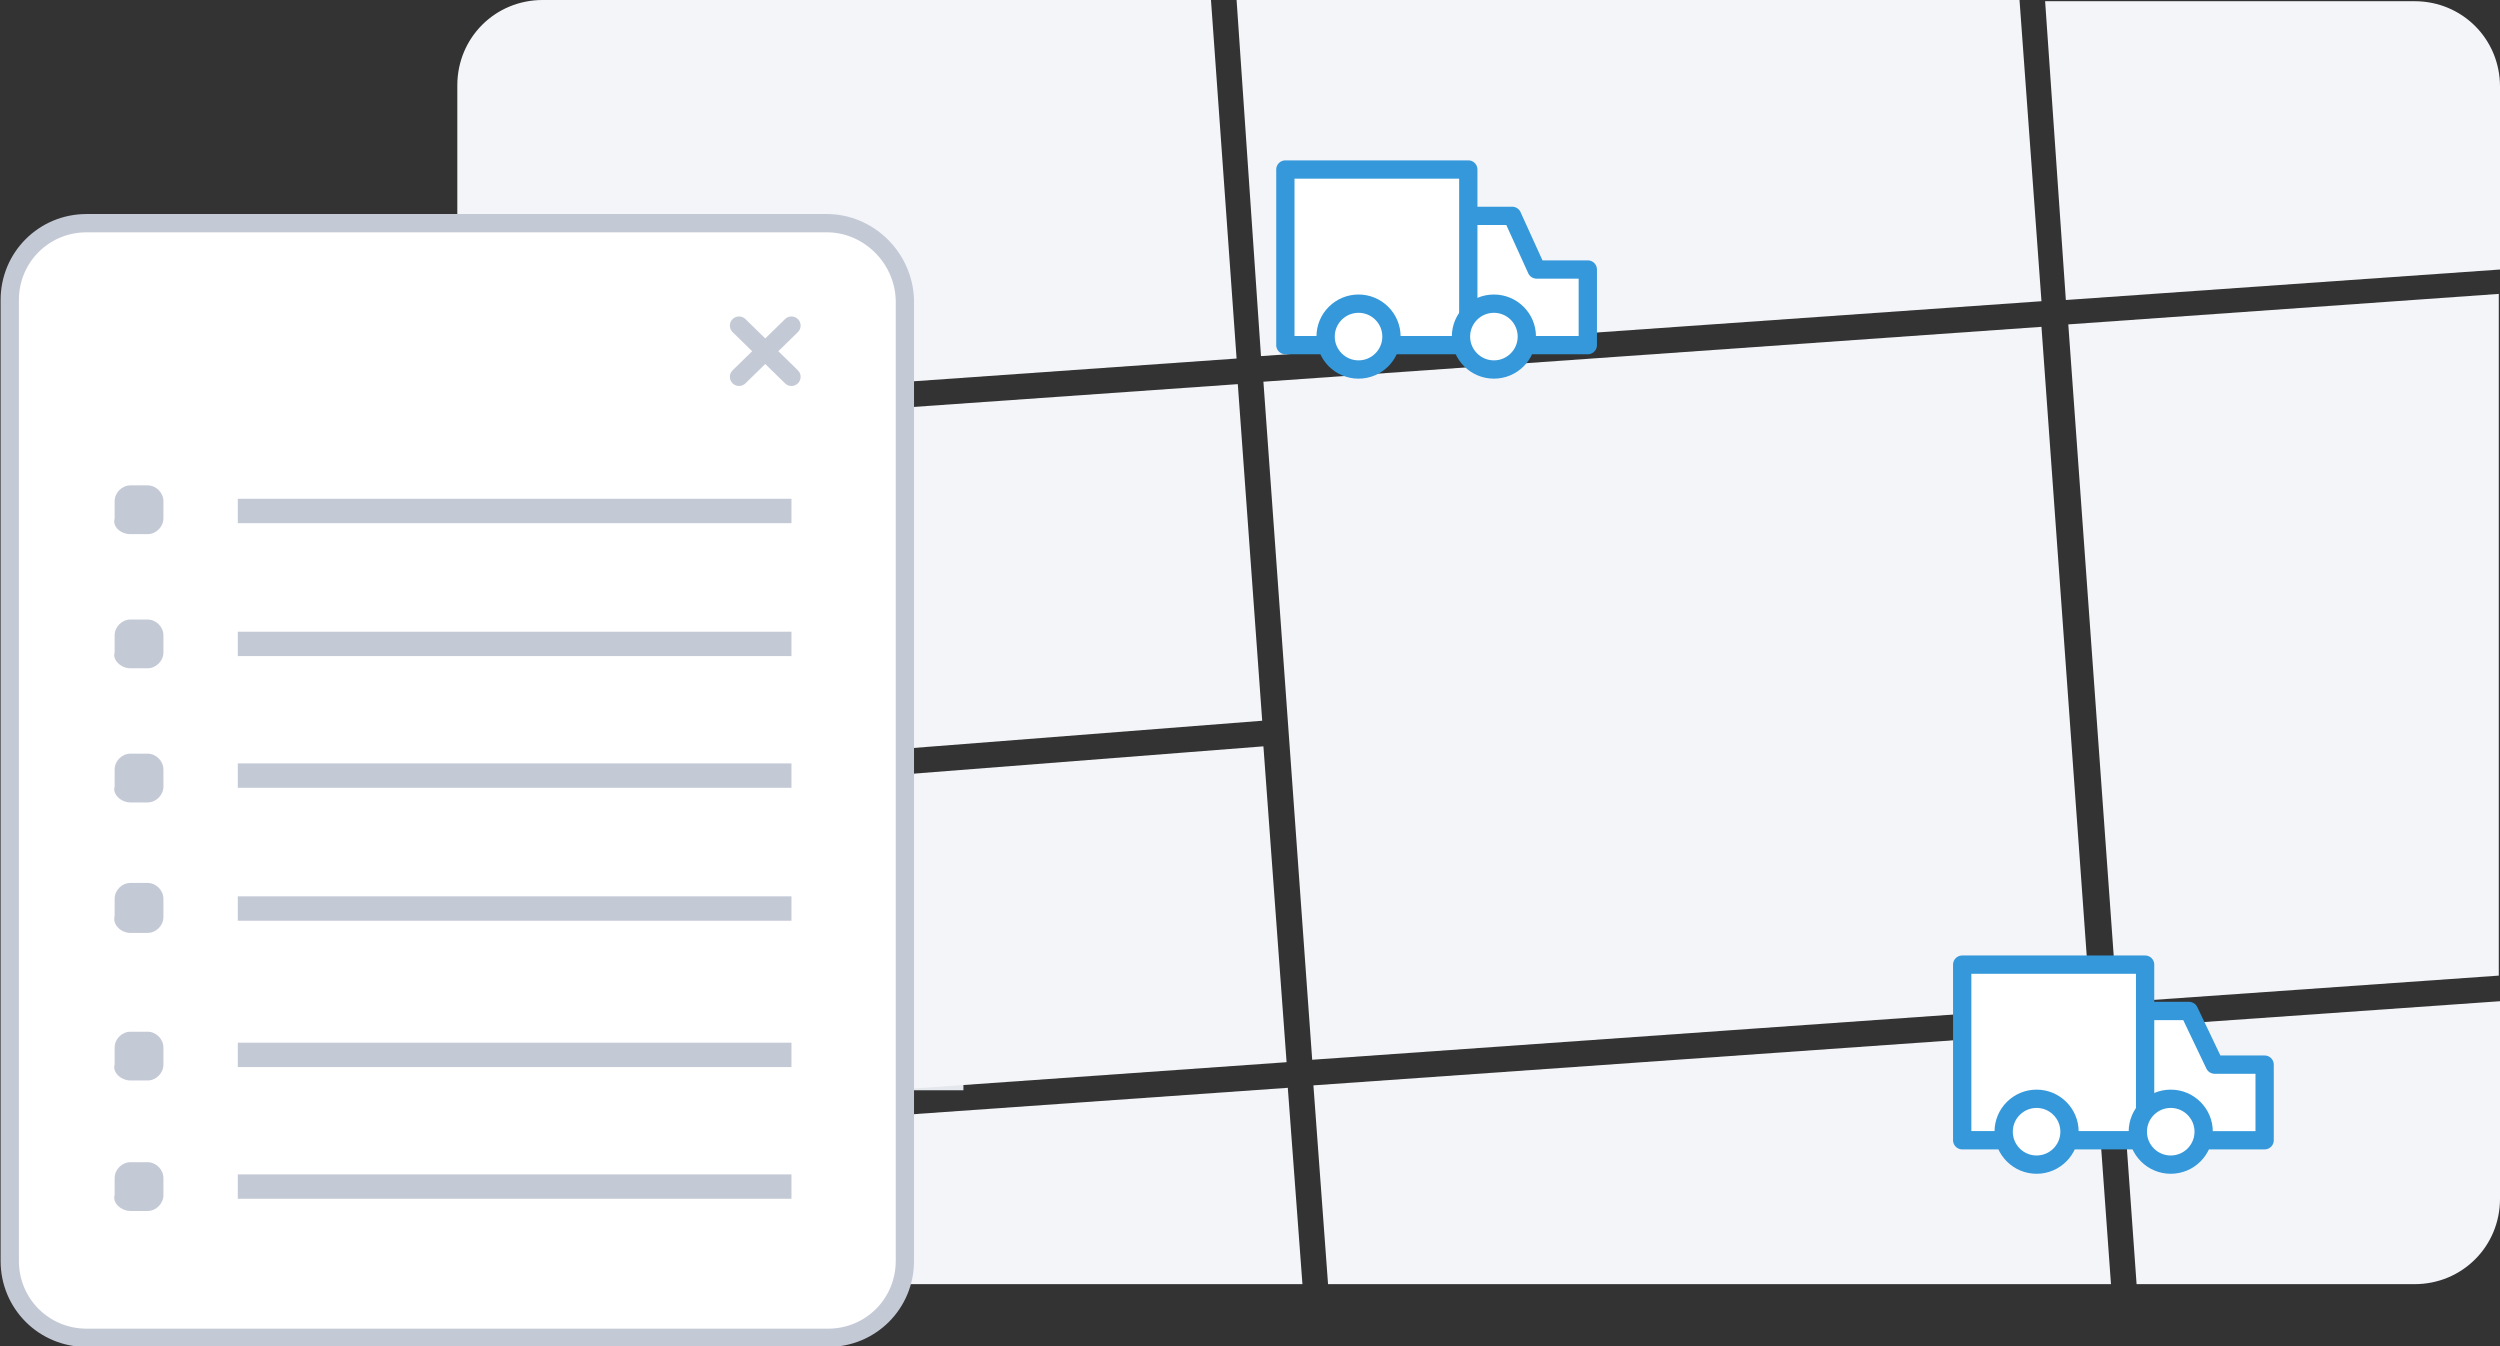 <svg xmlns="http://www.w3.org/2000/svg" id="Слой_1" viewBox="0 0 205 110.4">
    <rect x="0" y="0" width="205" height="110.4" fill="#333333" stroke="none"/>
    <style>
        .st0,.st1{fill-rule:evenodd;clip-rule:evenodd;fill:#e4e7ec}.st1{fill:#f4f5f9}.st2{stroke-linecap:round;stroke-linejoin:round}.st2,.st3,.st4{fill:#fff;stroke:#3498db;stroke-width:1.5;stroke-miterlimit:10}.st4{fill:none}.st5,.st6{stroke:#c4c9d6}.st5{fill-rule:evenodd;clip-rule:evenodd;fill:#fff;stroke-width:1.5}.st6{fill:none;stroke-width:2}.st7{fill-rule:evenodd;clip-rule:evenodd;fill:#c4c9d6}.st8{fill:none;stroke:#c4c9d6;stroke-width:1.5;stroke-linecap:round;stroke-linejoin:round}
    </style>
    <path d="M51 88h28v1.4H51V88zM77.5 47.5l1.8 1.8c.2.2.5.2.7 0s.2-.5 0-.7l-1.8-1.8L80 45c.2-.2.2-.5 0-.7s-.5-.2-.7 0l-1.9 1.9-1.7-1.7c-.2-.2-.5-.2-.7 0s-.2.5 0 .7l1.8 1.8-1.7 1.8c-.2.2-.2.5 0 .7s.5.2.7 0l1.7-2z" class="st0"/>
    <path d="M103.6 61.2l-33.3 2.6-.1-2.1 33.3-2.6-2-27.6-64 4.5v55.9l68-4.8zM101.4 0l2 29.2 64-4.5L165.6 0zM173.1 105.3l-1.5-20.8-63.9 4.5 1.2 16.3zM103.6 31.3l4 55.6 63.8-4.5-4-55.6zM204.9 24.1l-35.3 2.5 4 55.6 31.3-2.2zM173.7 84.3l1.5 21H198c3.9 0 7-3.1 7-7V82.1l-31.3 2.2zM105.6 89.2L37.5 94v11.3h69.3zM169.4 24.6l35.6-2.5v-15c0-3.9-3.1-7-7-7h-30.3l1.7 24.5zM101.4 29.4L99.3 0H44.5c-3.9 0-7 3.1-7 7v26.9l63.9-4.5z" class="st1"/>
    <g>
        <path d="M120.4 17.7h3.6l2 4.4h4.2v6.2h-9.8" class="st2"/>
        <path d="M105.4 13.9h15v14.4h-15z" class="st2"/>
        <circle cx="122.5" cy="27.6" r="2.7" class="st3"/>
        <circle cx="111.4" cy="27.6" r="2.7" class="st3"/>
    </g>
    <g>
        <path d="M175.9 82.9h3.6l2.1 4.4h4.1v6.2h-9.8" class="st2"/>
        <path d="M160.9 79.1h15v14.4h-15z" class="st2"/>
        <circle cx="178" cy="92.8" r="2.7" class="st3"/>
        <circle cx="167" cy="92.8" r="2.7" class="st3"/>
    </g>
    <g>
        <path d="M67.8 18.3H7.1c-3.5 0-6.3 2.8-6.3 6.3v78.8c0 3.5 2.8 6.3 6.3 6.3h60.8c3.5 0 6.3-2.8 6.3-6.3V24.6c-.1-3.5-3-6.3-6.4-6.3z" class="st5"/>
        <path d="M19.5 52.8h45.4M19.5 41.9h45.4M19.5 63.6h45.4M19.5 74.5h45.4" class="st6"/>
        <path d="M10.7 43.8h1.4c.7 0 1.3-.6 1.3-1.3v-1.4c0-.7-.6-1.3-1.3-1.3h-1.4c-.7 0-1.3.6-1.3 1.3v1.4c-.2.7.5 1.3 1.3 1.3zM10.7 54.8h1.4c.7 0 1.3-.6 1.3-1.3v-1.4c0-.7-.6-1.3-1.3-1.3h-1.4c-.7 0-1.3.6-1.3 1.3v1.4c-.2.6.5 1.3 1.3 1.3zM10.7 65.8h1.4c.7 0 1.3-.6 1.3-1.3v-1.4c0-.7-.6-1.3-1.3-1.3h-1.4c-.7 0-1.3.6-1.3 1.3v1.4c-.2.6.5 1.3 1.3 1.3zM10.7 76.5h1.4c.7 0 1.3-.6 1.3-1.3v-1.5c0-.7-.6-1.3-1.3-1.3h-1.4c-.7 0-1.3.6-1.3 1.3v1.4c-.2.7.5 1.4 1.3 1.4z" class="st7"/>
        <path d="M19.5 86.5h45.4M19.5 97.3h45.4" class="st6"/>
        <path d="M10.7 88.6h1.4c.7 0 1.3-.6 1.3-1.3v-1.4c0-.7-.6-1.3-1.3-1.3h-1.4c-.7 0-1.3.6-1.3 1.3v1.4c-.2.6.5 1.3 1.3 1.3zM10.7 99.3h1.4c.7 0 1.3-.6 1.3-1.3v-1.4c0-.7-.6-1.3-1.3-1.3h-1.4c-.7 0-1.3.6-1.3 1.3V98c-.2.6.5 1.3 1.3 1.3z" class="st7"/>
        <path d="M60.6 26.7l4.3 4.2M64.9 26.7l-4.3 4.2" class="st8"/>
    </g>
</svg>
